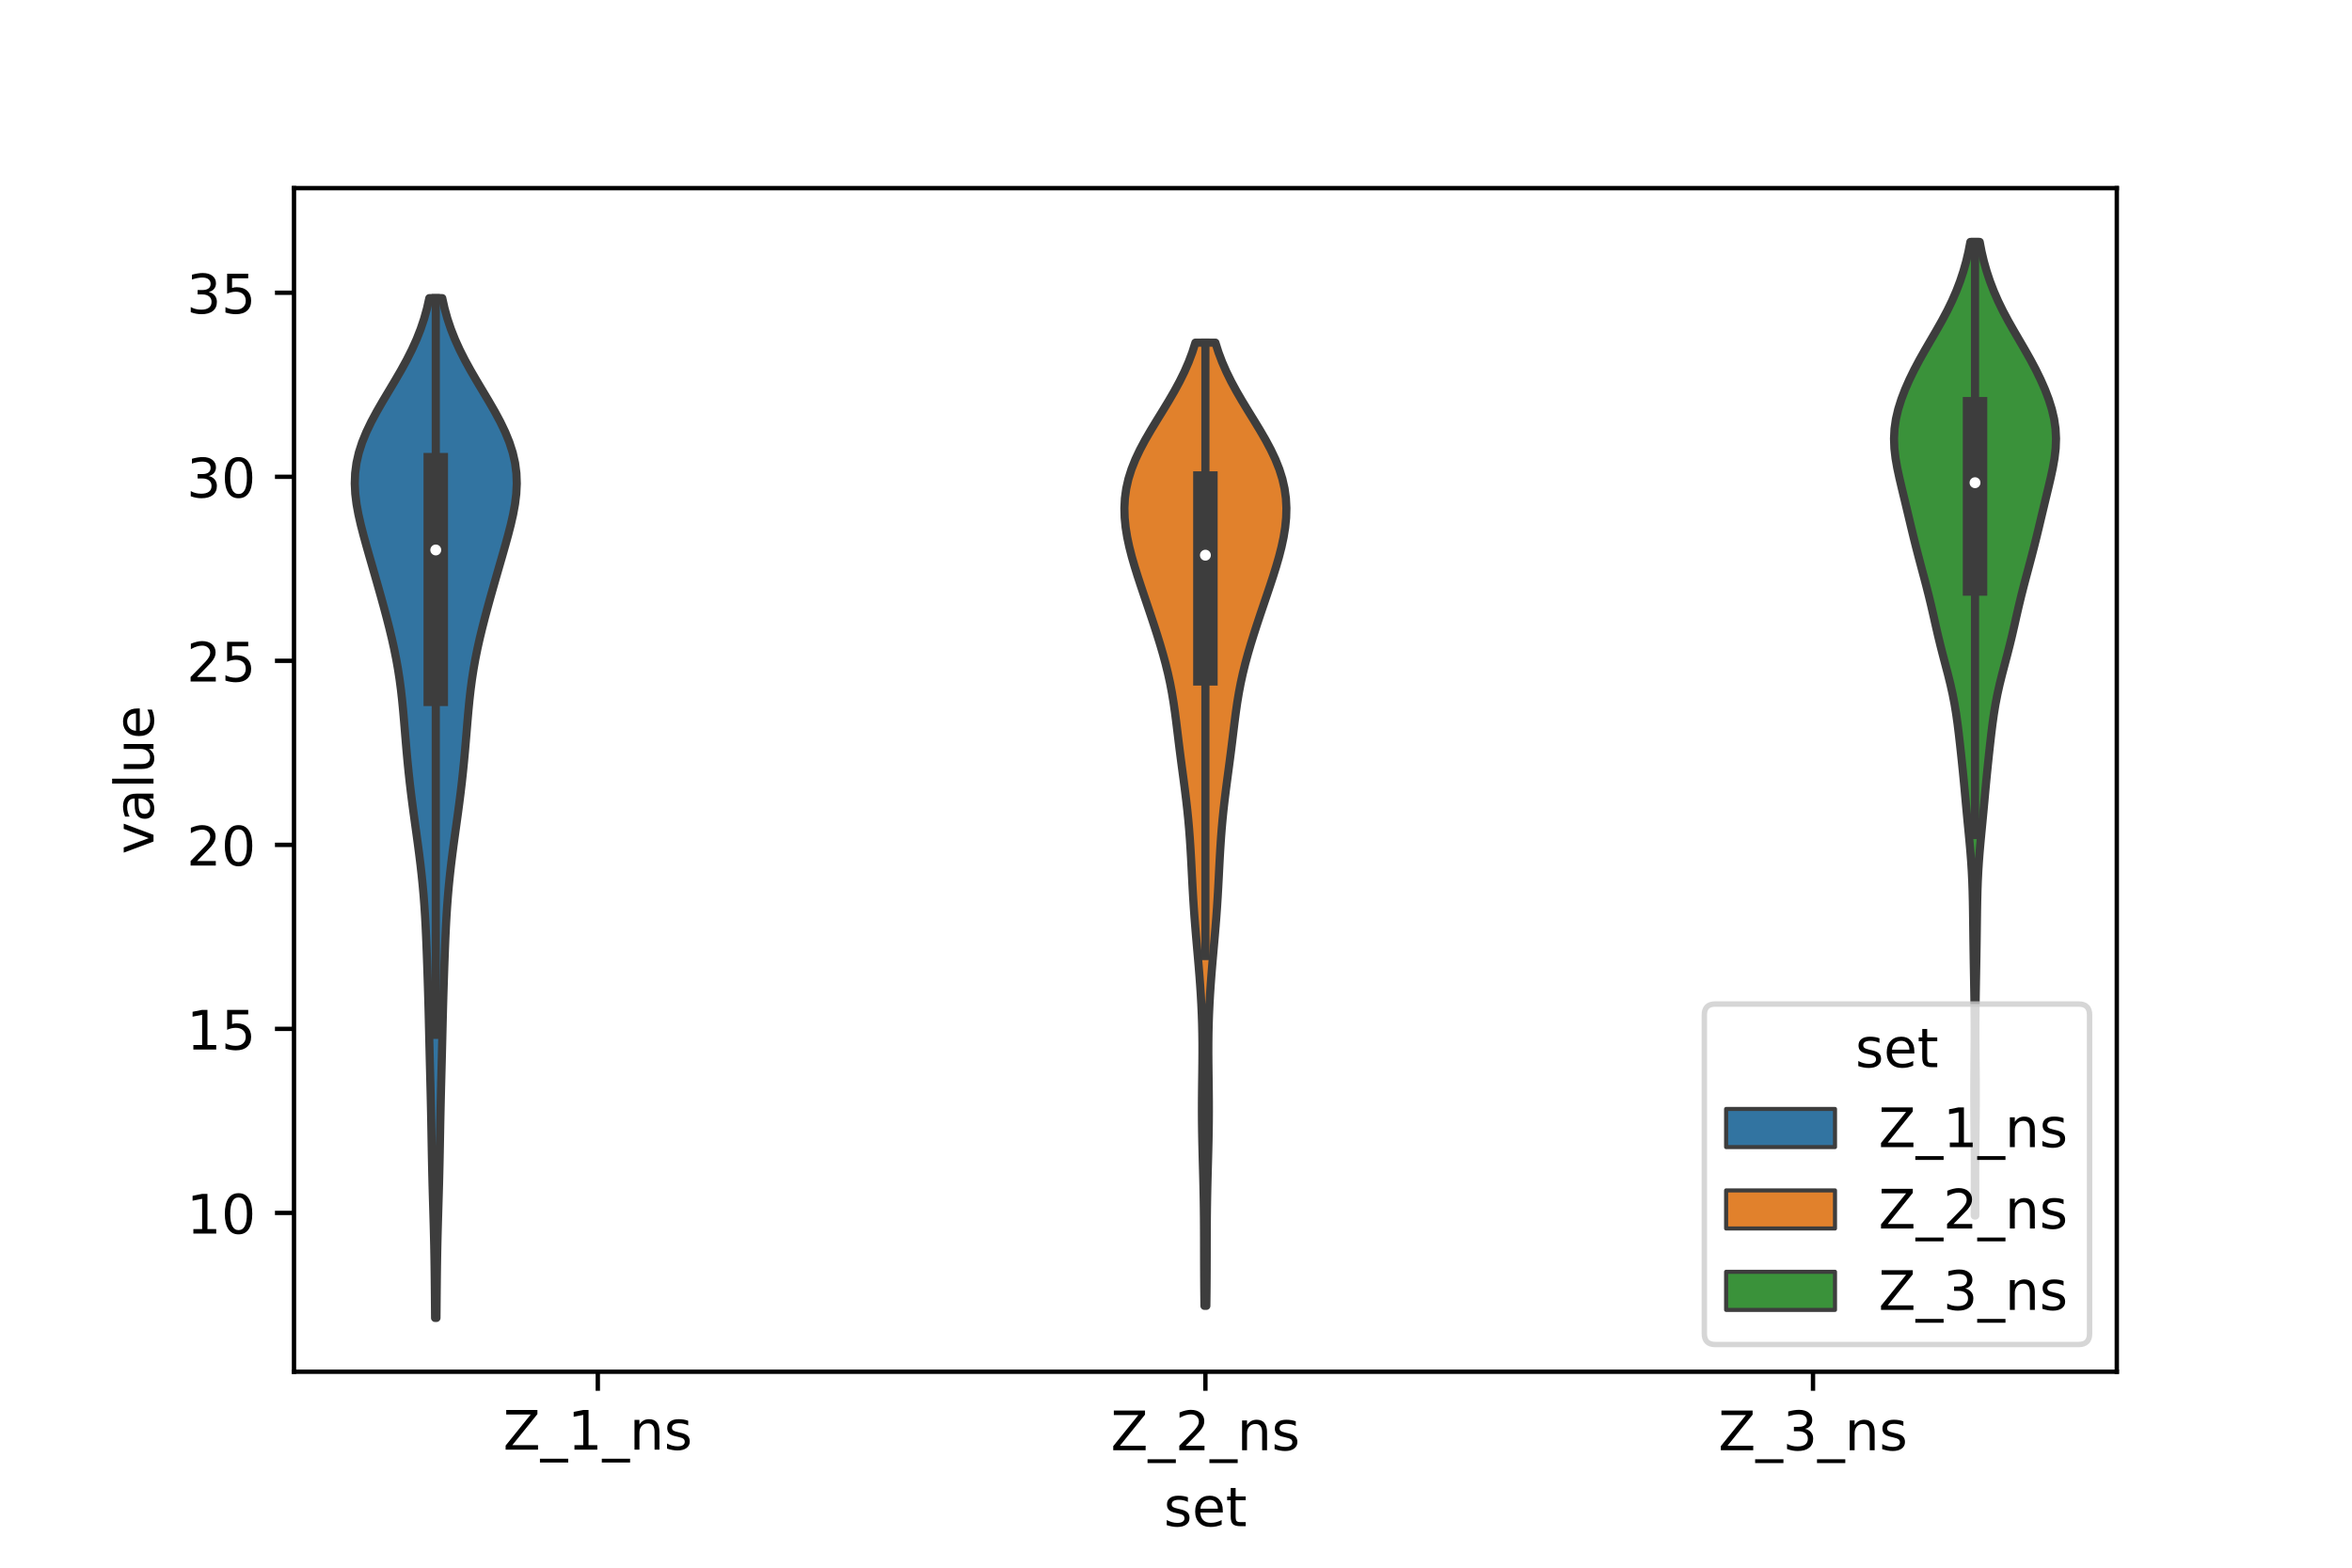 <?xml version="1.0" encoding="utf-8" standalone="no"?>
<!DOCTYPE svg PUBLIC "-//W3C//DTD SVG 1.1//EN"
  "http://www.w3.org/Graphics/SVG/1.1/DTD/svg11.dtd">
<!-- Created with matplotlib (https://matplotlib.org/) -->
<svg height="288pt" version="1.1" viewBox="0 0 432 288" width="432pt" xmlns="http://www.w3.org/2000/svg" xmlns:xlink="http://www.w3.org/1999/xlink">
 <defs>
  <style type="text/css">*{stroke-linecap:butt;stroke-linejoin:round;}</style>
 </defs>
 <g id="figure_1">
  <g id="patch_1">
   <path d="M 0 288 
L 432 288 
L 432 0 
L 0 0 
z
" style="fill:#ffffff;"/>
  </g>
  <g id="axes_1">
   <g id="patch_2">
    <path d="M 54 252 
L 388.8 252 
L 388.8 34.56 
L 54 34.56 
z
" style="fill:#ffffff;"/>
   </g>
   <g id="PolyCollection_1">
    <defs>
     <path d="M 80.166 -45.884 
L 79.914 -45.884 
L 79.897 -47.776 
L 79.881 -49.668 
L 79.863 -51.561 
L 79.843 -53.453 
L 79.819 -55.345 
L 79.789 -57.238 
L 79.753 -59.13 
L 79.709 -61.023 
L 79.66 -62.915 
L 79.606 -64.807 
L 79.55 -66.7 
L 79.495 -68.592 
L 79.442 -70.484 
L 79.395 -72.377 
L 79.352 -74.269 
L 79.314 -76.161 
L 79.279 -78.054 
L 79.245 -79.946 
L 79.21 -81.839 
L 79.172 -83.731 
L 79.13 -85.623 
L 79.086 -87.516 
L 79.038 -89.408 
L 78.99 -91.3 
L 78.942 -93.193 
L 78.896 -95.085 
L 78.85 -96.977 
L 78.805 -98.87 
L 78.76 -100.762 
L 78.712 -102.654 
L 78.66 -104.547 
L 78.604 -106.439 
L 78.544 -108.332 
L 78.481 -110.224 
L 78.413 -112.116 
L 78.342 -114.009 
L 78.264 -115.901 
L 78.175 -117.793 
L 78.072 -119.686 
L 77.949 -121.578 
L 77.805 -123.47 
L 77.636 -125.363 
L 77.444 -127.255 
L 77.23 -129.148 
L 76.997 -131.04 
L 76.749 -132.932 
L 76.49 -134.825 
L 76.227 -136.717 
L 75.967 -138.609 
L 75.714 -140.502 
L 75.475 -142.394 
L 75.251 -144.286 
L 75.045 -146.179 
L 74.856 -148.071 
L 74.681 -149.964 
L 74.518 -151.856 
L 74.36 -153.748 
L 74.203 -155.641 
L 74.036 -157.533 
L 73.852 -159.425 
L 73.639 -161.318 
L 73.389 -163.21 
L 73.096 -165.102 
L 72.758 -166.995 
L 72.375 -168.887 
L 71.952 -170.779 
L 71.494 -172.672 
L 71.009 -174.564 
L 70.502 -176.457 
L 69.98 -178.349 
L 69.447 -180.241 
L 68.907 -182.134 
L 68.361 -184.026 
L 67.815 -185.918 
L 67.276 -187.811 
L 66.754 -189.703 
L 66.266 -191.595 
L 65.835 -193.488 
L 65.488 -195.38 
L 65.254 -197.273 
L 65.16 -199.165 
L 65.23 -201.057 
L 65.477 -202.95 
L 65.907 -204.842 
L 66.515 -206.734 
L 67.286 -208.627 
L 68.195 -210.519 
L 69.213 -212.411 
L 70.304 -214.304 
L 71.434 -216.196 
L 72.565 -218.089 
L 73.664 -219.981 
L 74.703 -221.873 
L 75.659 -223.766 
L 76.515 -225.658 
L 77.262 -227.55 
L 77.897 -229.443 
L 78.424 -231.335 
L 78.85 -233.227 
L 81.23 -233.227 
L 81.23 -233.227 
L 81.656 -231.335 
L 82.183 -229.443 
L 82.818 -227.55 
L 83.565 -225.658 
L 84.421 -223.766 
L 85.377 -221.873 
L 86.416 -219.981 
L 87.515 -218.089 
L 88.646 -216.196 
L 89.776 -214.304 
L 90.868 -212.411 
L 91.885 -210.519 
L 92.794 -208.627 
L 93.565 -206.734 
L 94.173 -204.842 
L 94.603 -202.95 
L 94.85 -201.057 
L 94.92 -199.165 
L 94.826 -197.273 
L 94.592 -195.38 
L 94.245 -193.488 
L 93.814 -191.595 
L 93.326 -189.703 
L 92.804 -187.811 
L 92.265 -185.918 
L 91.719 -184.026 
L 91.173 -182.134 
L 90.633 -180.241 
L 90.1 -178.349 
L 89.578 -176.457 
L 89.071 -174.564 
L 88.586 -172.672 
L 88.128 -170.779 
L 87.705 -168.887 
L 87.322 -166.995 
L 86.984 -165.102 
L 86.691 -163.21 
L 86.441 -161.318 
L 86.228 -159.425 
L 86.044 -157.533 
L 85.877 -155.641 
L 85.72 -153.748 
L 85.562 -151.856 
L 85.399 -149.964 
L 85.224 -148.071 
L 85.035 -146.179 
L 84.829 -144.286 
L 84.605 -142.394 
L 84.366 -140.502 
L 84.113 -138.609 
L 83.853 -136.717 
L 83.59 -134.825 
L 83.331 -132.932 
L 83.083 -131.04 
L 82.85 -129.148 
L 82.636 -127.255 
L 82.444 -125.363 
L 82.275 -123.47 
L 82.131 -121.578 
L 82.008 -119.686 
L 81.905 -117.793 
L 81.816 -115.901 
L 81.738 -114.009 
L 81.667 -112.116 
L 81.599 -110.224 
L 81.536 -108.332 
L 81.476 -106.439 
L 81.42 -104.547 
L 81.368 -102.654 
L 81.32 -100.762 
L 81.275 -98.87 
L 81.23 -96.977 
L 81.184 -95.085 
L 81.138 -93.193 
L 81.09 -91.3 
L 81.042 -89.408 
L 80.994 -87.516 
L 80.95 -85.623 
L 80.908 -83.731 
L 80.87 -81.839 
L 80.835 -79.946 
L 80.801 -78.054 
L 80.766 -76.161 
L 80.728 -74.269 
L 80.685 -72.377 
L 80.638 -70.484 
L 80.585 -68.592 
L 80.53 -66.7 
L 80.474 -64.807 
L 80.42 -62.915 
L 80.371 -61.023 
L 80.327 -59.13 
L 80.291 -57.238 
L 80.261 -55.345 
L 80.237 -53.453 
L 80.217 -51.561 
L 80.199 -49.668 
L 80.183 -47.776 
L 80.166 -45.884 
z
" id="mfed00d75ac" style="stroke:#3d3d3d;stroke-width:1.5;"/>
    </defs>
    <g clip-path="url(#p4ce89b5d0e)">
     <use style="fill:#3274a1;stroke:#3d3d3d;stroke-width:1.5;" x="0" xlink:href="#mfed00d75ac" y="288"/>
    </g>
   </g>
   <g id="PolyCollection_2">
    <defs>
     <path d="M 221.574 -48.105 
L 221.226 -48.105 
L 221.205 -49.892 
L 221.187 -51.679 
L 221.175 -53.467 
L 221.167 -55.254 
L 221.162 -57.042 
L 221.159 -58.829 
L 221.156 -60.616 
L 221.148 -62.404 
L 221.136 -64.191 
L 221.116 -65.978 
L 221.088 -67.766 
L 221.052 -69.553 
L 221.01 -71.34 
L 220.964 -73.128 
L 220.915 -74.915 
L 220.869 -76.702 
L 220.827 -78.49 
L 220.794 -80.277 
L 220.772 -82.064 
L 220.763 -83.852 
L 220.766 -85.639 
L 220.781 -87.427 
L 220.802 -89.214 
L 220.826 -91.001 
L 220.846 -92.789 
L 220.858 -94.576 
L 220.855 -96.363 
L 220.834 -98.151 
L 220.793 -99.938 
L 220.731 -101.725 
L 220.649 -103.513 
L 220.548 -105.3 
L 220.429 -107.087 
L 220.295 -108.875 
L 220.149 -110.662 
L 219.994 -112.45 
L 219.836 -114.237 
L 219.679 -116.024 
L 219.528 -117.812 
L 219.387 -119.599 
L 219.26 -121.386 
L 219.147 -123.174 
L 219.045 -124.961 
L 218.951 -126.748 
L 218.86 -128.536 
L 218.766 -130.323 
L 218.663 -132.11 
L 218.545 -133.898 
L 218.409 -135.685 
L 218.25 -137.472 
L 218.068 -139.26 
L 217.864 -141.047 
L 217.643 -142.835 
L 217.41 -144.622 
L 217.171 -146.409 
L 216.934 -148.197 
L 216.703 -149.984 
L 216.48 -151.771 
L 216.262 -153.559 
L 216.042 -155.346 
L 215.809 -157.133 
L 215.552 -158.921 
L 215.257 -160.708 
L 214.917 -162.495 
L 214.526 -164.283 
L 214.085 -166.07 
L 213.599 -167.857 
L 213.075 -169.645 
L 212.52 -171.432 
L 211.943 -173.22 
L 211.35 -175.007 
L 210.747 -176.794 
L 210.141 -178.582 
L 209.54 -180.369 
L 208.954 -182.156 
L 208.395 -183.944 
L 207.878 -185.731 
L 207.42 -187.518 
L 207.037 -189.306 
L 206.748 -191.093 
L 206.57 -192.88 
L 206.52 -194.668 
L 206.613 -196.455 
L 206.86 -198.242 
L 207.265 -200.03 
L 207.828 -201.817 
L 208.541 -203.605 
L 209.386 -205.392 
L 210.34 -207.179 
L 211.376 -208.967 
L 212.461 -210.754 
L 213.563 -212.541 
L 214.649 -214.329 
L 215.689 -216.116 
L 216.659 -217.903 
L 217.54 -219.691 
L 218.32 -221.478 
L 218.994 -223.265 
L 219.563 -225.053 
L 223.237 -225.053 
L 223.237 -225.053 
L 223.806 -223.265 
L 224.48 -221.478 
L 225.26 -219.691 
L 226.141 -217.903 
L 227.111 -216.116 
L 228.151 -214.329 
L 229.237 -212.541 
L 230.339 -210.754 
L 231.424 -208.967 
L 232.46 -207.179 
L 233.414 -205.392 
L 234.259 -203.605 
L 234.972 -201.817 
L 235.535 -200.03 
L 235.94 -198.242 
L 236.187 -196.455 
L 236.28 -194.668 
L 236.23 -192.88 
L 236.052 -191.093 
L 235.763 -189.306 
L 235.38 -187.518 
L 234.922 -185.731 
L 234.405 -183.944 
L 233.846 -182.156 
L 233.26 -180.369 
L 232.659 -178.582 
L 232.053 -176.794 
L 231.45 -175.007 
L 230.857 -173.22 
L 230.28 -171.432 
L 229.725 -169.645 
L 229.201 -167.857 
L 228.715 -166.07 
L 228.274 -164.283 
L 227.883 -162.495 
L 227.543 -160.708 
L 227.248 -158.921 
L 226.991 -157.133 
L 226.758 -155.346 
L 226.538 -153.559 
L 226.32 -151.771 
L 226.097 -149.984 
L 225.866 -148.197 
L 225.629 -146.409 
L 225.39 -144.622 
L 225.157 -142.835 
L 224.936 -141.047 
L 224.732 -139.26 
L 224.55 -137.472 
L 224.391 -135.685 
L 224.255 -133.898 
L 224.137 -132.11 
L 224.034 -130.323 
L 223.94 -128.536 
L 223.849 -126.748 
L 223.755 -124.961 
L 223.653 -123.174 
L 223.54 -121.386 
L 223.413 -119.599 
L 223.272 -117.812 
L 223.121 -116.024 
L 222.964 -114.237 
L 222.806 -112.45 
L 222.651 -110.662 
L 222.505 -108.875 
L 222.371 -107.087 
L 222.252 -105.3 
L 222.151 -103.513 
L 222.069 -101.725 
L 222.007 -99.938 
L 221.966 -98.151 
L 221.946 -96.363 
L 221.942 -94.576 
L 221.954 -92.789 
L 221.974 -91.001 
L 221.998 -89.214 
L 222.019 -87.427 
L 222.034 -85.639 
L 222.037 -83.852 
L 222.028 -82.064 
L 222.006 -80.277 
L 221.973 -78.49 
L 221.931 -76.702 
L 221.885 -74.915 
L 221.836 -73.128 
L 221.79 -71.34 
L 221.748 -69.553 
L 221.712 -67.766 
L 221.684 -65.978 
L 221.664 -64.191 
L 221.652 -62.404 
L 221.644 -60.616 
L 221.641 -58.829 
L 221.638 -57.042 
L 221.633 -55.254 
L 221.625 -53.467 
L 221.613 -51.679 
L 221.595 -49.892 
L 221.574 -48.105 
z
" id="ma10fc432ab" style="stroke:#3d3d3d;stroke-width:1.5;"/>
    </defs>
    <g clip-path="url(#p4ce89b5d0e)">
     <use style="fill:#e1812c;stroke:#3d3d3d;stroke-width:1.5;" x="0" xlink:href="#ma10fc432ab" y="288"/>
    </g>
   </g>
   <g id="PolyCollection_3">
    <defs>
     <path d="M 362.814 -64.691 
L 362.706 -64.691 
L 362.707 -66.498 
L 362.711 -68.304 
L 362.716 -70.111 
L 362.719 -71.918 
L 362.718 -73.725 
L 362.711 -75.531 
L 362.699 -77.338 
L 362.682 -79.145 
L 362.663 -80.951 
L 362.644 -82.758 
L 362.63 -84.565 
L 362.622 -86.372 
L 362.622 -88.178 
L 362.63 -89.985 
L 362.644 -91.792 
L 362.662 -93.599 
L 362.678 -95.405 
L 362.69 -97.212 
L 362.693 -99.019 
L 362.686 -100.825 
L 362.669 -102.632 
L 362.645 -104.439 
L 362.615 -106.246 
L 362.583 -108.052 
L 362.55 -109.859 
L 362.518 -111.666 
L 362.489 -113.472 
L 362.462 -115.279 
L 362.438 -117.086 
L 362.415 -118.893 
L 362.39 -120.699 
L 362.359 -122.506 
L 362.314 -124.313 
L 362.251 -126.12 
L 362.162 -127.926 
L 362.048 -129.733 
L 361.908 -131.54 
L 361.749 -133.346 
L 361.577 -135.153 
L 361.402 -136.96 
L 361.23 -138.767 
L 361.062 -140.573 
L 360.897 -142.38 
L 360.729 -144.187 
L 360.554 -145.993 
L 360.37 -147.8 
L 360.179 -149.607 
L 359.981 -151.414 
L 359.774 -153.22 
L 359.55 -155.027 
L 359.296 -156.834 
L 359 -158.64 
L 358.651 -160.447 
L 358.248 -162.254 
L 357.801 -164.061 
L 357.328 -165.867 
L 356.851 -167.674 
L 356.389 -169.481 
L 355.951 -171.288 
L 355.535 -173.094 
L 355.128 -174.901 
L 354.713 -176.708 
L 354.278 -178.514 
L 353.819 -180.321 
L 353.342 -182.128 
L 352.858 -183.935 
L 352.379 -185.741 
L 351.913 -187.548 
L 351.461 -189.355 
L 351.023 -191.161 
L 350.593 -192.968 
L 350.162 -194.775 
L 349.728 -196.582 
L 349.292 -198.388 
L 348.867 -200.195 
L 348.478 -202.002 
L 348.16 -203.809 
L 347.949 -205.615 
L 347.88 -207.422 
L 347.973 -209.229 
L 348.235 -211.035 
L 348.659 -212.842 
L 349.226 -214.649 
L 349.915 -216.456 
L 350.709 -218.262 
L 351.591 -220.069 
L 352.55 -221.876 
L 353.568 -223.682 
L 354.619 -225.489 
L 355.672 -227.296 
L 356.694 -229.103 
L 357.655 -230.909 
L 358.535 -232.716 
L 359.322 -234.523 
L 360.015 -236.329 
L 360.615 -238.136 
L 361.127 -239.943 
L 361.555 -241.75 
L 361.902 -243.556 
L 363.618 -243.556 
L 363.618 -243.556 
L 363.965 -241.75 
L 364.393 -239.943 
L 364.905 -238.136 
L 365.505 -236.329 
L 366.198 -234.523 
L 366.985 -232.716 
L 367.865 -230.909 
L 368.826 -229.103 
L 369.848 -227.296 
L 370.901 -225.489 
L 371.952 -223.682 
L 372.97 -221.876 
L 373.929 -220.069 
L 374.811 -218.262 
L 375.605 -216.456 
L 376.294 -214.649 
L 376.861 -212.842 
L 377.285 -211.035 
L 377.547 -209.229 
L 377.64 -207.422 
L 377.571 -205.615 
L 377.36 -203.809 
L 377.042 -202.002 
L 376.653 -200.195 
L 376.228 -198.388 
L 375.792 -196.582 
L 375.358 -194.775 
L 374.927 -192.968 
L 374.497 -191.161 
L 374.059 -189.355 
L 373.607 -187.548 
L 373.141 -185.741 
L 372.662 -183.935 
L 372.178 -182.128 
L 371.701 -180.321 
L 371.242 -178.514 
L 370.807 -176.708 
L 370.392 -174.901 
L 369.985 -173.094 
L 369.569 -171.288 
L 369.131 -169.481 
L 368.669 -167.674 
L 368.192 -165.867 
L 367.719 -164.061 
L 367.272 -162.254 
L 366.869 -160.447 
L 366.52 -158.64 
L 366.224 -156.834 
L 365.97 -155.027 
L 365.746 -153.22 
L 365.539 -151.414 
L 365.341 -149.607 
L 365.15 -147.8 
L 364.966 -145.993 
L 364.791 -144.187 
L 364.623 -142.38 
L 364.458 -140.573 
L 364.29 -138.767 
L 364.118 -136.96 
L 363.943 -135.153 
L 363.771 -133.346 
L 363.612 -131.54 
L 363.472 -129.733 
L 363.358 -127.926 
L 363.269 -126.12 
L 363.206 -124.313 
L 363.161 -122.506 
L 363.13 -120.699 
L 363.105 -118.893 
L 363.082 -117.086 
L 363.058 -115.279 
L 363.031 -113.472 
L 363.002 -111.666 
L 362.97 -109.859 
L 362.937 -108.052 
L 362.905 -106.246 
L 362.875 -104.439 
L 362.851 -102.632 
L 362.834 -100.825 
L 362.827 -99.019 
L 362.83 -97.212 
L 362.842 -95.405 
L 362.858 -93.599 
L 362.876 -91.792 
L 362.89 -89.985 
L 362.898 -88.178 
L 362.898 -86.372 
L 362.89 -84.565 
L 362.876 -82.758 
L 362.857 -80.951 
L 362.838 -79.145 
L 362.821 -77.338 
L 362.809 -75.531 
L 362.802 -73.725 
L 362.801 -71.918 
L 362.804 -70.111 
L 362.809 -68.304 
L 362.813 -66.498 
L 362.814 -64.691 
z
" id="ma0ce56cf02" style="stroke:#3d3d3d;stroke-width:1.5;"/>
    </defs>
    <g clip-path="url(#p4ce89b5d0e)">
     <use style="fill:#3a923a;stroke:#3d3d3d;stroke-width:1.5;" x="0" xlink:href="#ma0ce56cf02" y="288"/>
    </g>
   </g>
   <g id="patch_3">
    <path clip-path="url(#p4ce89b5d0e)" d="M 109.8 290.442 
L 109.8 290.442 
L 109.8 290.442 
L 109.8 290.442 
z
" style="fill:#3274a1;stroke:#3d3d3d;stroke-linejoin:miter;stroke-width:0.75;"/>
   </g>
   <g id="patch_4">
    <path clip-path="url(#p4ce89b5d0e)" d="M 109.8 290.442 
L 109.8 290.442 
L 109.8 290.442 
L 109.8 290.442 
z
" style="fill:#e1812c;stroke:#3d3d3d;stroke-linejoin:miter;stroke-width:0.75;"/>
   </g>
   <g id="patch_5">
    <path clip-path="url(#p4ce89b5d0e)" d="M 109.8 290.442 
L 109.8 290.442 
L 109.8 290.442 
L 109.8 290.442 
z
" style="fill:#3a923a;stroke:#3d3d3d;stroke-linejoin:miter;stroke-width:0.75;"/>
   </g>
   <g id="matplotlib.axis_1">
    <g id="xtick_1">
     <g id="line2d_1">
      <defs>
       <path d="M 0 0 
L 0 3.5 
" id="m7c9b7d3317" style="stroke:#000000;stroke-width:0.8;"/>
      </defs>
      <g>
       <use style="stroke:#000000;stroke-width:0.8;" x="109.8" xlink:href="#m7c9b7d3317" y="252"/>
      </g>
     </g>
     <g id="text_1">
      <!-- Z_1_ns -->
      <g transform="translate(92.42 266.32)scale(0.1 -0.1)">
       <defs>
        <path d="M 5.609 72.906 
L 62.891 72.906 
L 62.891 65.375 
L 16.797 8.297 
L 64.016 8.297 
L 64.016 0 
L 4.5 0 
L 4.5 7.516 
L 50.594 64.594 
L 5.609 64.594 
z
" id="DejaVuSans-90"/>
        <path d="M 50.984 -16.609 
L 50.984 -23.578 
L -0.984 -23.578 
L -0.984 -16.609 
z
" id="DejaVuSans-95"/>
        <path d="M 12.406 8.297 
L 28.516 8.297 
L 28.516 63.922 
L 10.984 60.406 
L 10.984 69.391 
L 28.422 72.906 
L 38.281 72.906 
L 38.281 8.297 
L 54.391 8.297 
L 54.391 0 
L 12.406 0 
z
" id="DejaVuSans-49"/>
        <path d="M 54.891 33.016 
L 54.891 0 
L 45.906 0 
L 45.906 32.719 
Q 45.906 40.484 42.875 44.328 
Q 39.844 48.188 33.797 48.188 
Q 26.516 48.188 22.312 43.547 
Q 18.109 38.922 18.109 30.906 
L 18.109 0 
L 9.078 0 
L 9.078 54.688 
L 18.109 54.688 
L 18.109 46.188 
Q 21.344 51.125 25.703 53.562 
Q 30.078 56 35.797 56 
Q 45.219 56 50.047 50.172 
Q 54.891 44.344 54.891 33.016 
z
" id="DejaVuSans-110"/>
        <path d="M 44.281 53.078 
L 44.281 44.578 
Q 40.484 46.531 36.375 47.5 
Q 32.281 48.484 27.875 48.484 
Q 21.188 48.484 17.844 46.438 
Q 14.5 44.391 14.5 40.281 
Q 14.5 37.156 16.891 35.375 
Q 19.281 33.594 26.516 31.984 
L 29.594 31.297 
Q 39.156 29.25 43.188 25.516 
Q 47.219 21.781 47.219 15.094 
Q 47.219 7.469 41.188 3.016 
Q 35.156 -1.422 24.609 -1.422 
Q 20.219 -1.422 15.453 -0.562 
Q 10.688 0.297 5.422 2 
L 5.422 11.281 
Q 10.406 8.688 15.234 7.391 
Q 20.062 6.109 24.812 6.109 
Q 31.156 6.109 34.562 8.281 
Q 37.984 10.453 37.984 14.406 
Q 37.984 18.062 35.516 20.016 
Q 33.062 21.969 24.703 23.781 
L 21.578 24.516 
Q 13.234 26.266 9.516 29.906 
Q 5.812 33.547 5.812 39.891 
Q 5.812 47.609 11.281 51.797 
Q 16.75 56 26.812 56 
Q 31.781 56 36.172 55.266 
Q 40.578 54.547 44.281 53.078 
z
" id="DejaVuSans-115"/>
       </defs>
       <use xlink:href="#DejaVuSans-90"/>
       <use x="68.506" xlink:href="#DejaVuSans-95"/>
       <use x="118.506" xlink:href="#DejaVuSans-49"/>
       <use x="182.129" xlink:href="#DejaVuSans-95"/>
       <use x="232.129" xlink:href="#DejaVuSans-110"/>
       <use x="295.508" xlink:href="#DejaVuSans-115"/>
      </g>
     </g>
    </g>
    <g id="xtick_2">
     <g id="line2d_2">
      <g>
       <use style="stroke:#000000;stroke-width:0.8;" x="221.4" xlink:href="#m7c9b7d3317" y="252"/>
      </g>
     </g>
     <g id="text_2">
      <!-- Z_2_ns -->
      <g transform="translate(204.02 266.422)scale(0.1 -0.1)">
       <defs>
        <path d="M 19.188 8.297 
L 53.609 8.297 
L 53.609 0 
L 7.328 0 
L 7.328 8.297 
Q 12.938 14.109 22.625 23.891 
Q 32.328 33.688 34.812 36.531 
Q 39.547 41.844 41.422 45.531 
Q 43.312 49.219 43.312 52.781 
Q 43.312 58.594 39.234 62.25 
Q 35.156 65.922 28.609 65.922 
Q 23.969 65.922 18.812 64.312 
Q 13.672 62.703 7.812 59.422 
L 7.812 69.391 
Q 13.766 71.781 18.938 73 
Q 24.125 74.219 28.422 74.219 
Q 39.75 74.219 46.484 68.547 
Q 53.219 62.891 53.219 53.422 
Q 53.219 48.922 51.531 44.891 
Q 49.859 40.875 45.406 35.406 
Q 44.188 33.984 37.641 27.219 
Q 31.109 20.453 19.188 8.297 
z
" id="DejaVuSans-50"/>
       </defs>
       <use xlink:href="#DejaVuSans-90"/>
       <use x="68.506" xlink:href="#DejaVuSans-95"/>
       <use x="118.506" xlink:href="#DejaVuSans-50"/>
       <use x="182.129" xlink:href="#DejaVuSans-95"/>
       <use x="232.129" xlink:href="#DejaVuSans-110"/>
       <use x="295.508" xlink:href="#DejaVuSans-115"/>
      </g>
     </g>
    </g>
    <g id="xtick_3">
     <g id="line2d_3">
      <g>
       <use style="stroke:#000000;stroke-width:0.8;" x="333" xlink:href="#m7c9b7d3317" y="252"/>
      </g>
     </g>
     <g id="text_3">
      <!-- Z_3_ns -->
      <g transform="translate(315.62 266.422)scale(0.1 -0.1)">
       <defs>
        <path d="M 40.578 39.312 
Q 47.656 37.797 51.625 33 
Q 55.609 28.219 55.609 21.188 
Q 55.609 10.406 48.188 4.484 
Q 40.766 -1.422 27.094 -1.422 
Q 22.516 -1.422 17.656 -0.516 
Q 12.797 0.391 7.625 2.203 
L 7.625 11.719 
Q 11.719 9.328 16.594 8.109 
Q 21.484 6.891 26.812 6.891 
Q 36.078 6.891 40.938 10.547 
Q 45.797 14.203 45.797 21.188 
Q 45.797 27.641 41.281 31.266 
Q 36.766 34.906 28.719 34.906 
L 20.219 34.906 
L 20.219 43.016 
L 29.109 43.016 
Q 36.375 43.016 40.234 45.922 
Q 44.094 48.828 44.094 54.297 
Q 44.094 59.906 40.109 62.906 
Q 36.141 65.922 28.719 65.922 
Q 24.656 65.922 20.016 65.031 
Q 15.375 64.156 9.812 62.312 
L 9.812 71.094 
Q 15.438 72.656 20.344 73.438 
Q 25.25 74.219 29.594 74.219 
Q 40.828 74.219 47.359 69.109 
Q 53.906 64.016 53.906 55.328 
Q 53.906 49.266 50.438 45.094 
Q 46.969 40.922 40.578 39.312 
z
" id="DejaVuSans-51"/>
       </defs>
       <use xlink:href="#DejaVuSans-90"/>
       <use x="68.506" xlink:href="#DejaVuSans-95"/>
       <use x="118.506" xlink:href="#DejaVuSans-51"/>
       <use x="182.129" xlink:href="#DejaVuSans-95"/>
       <use x="232.129" xlink:href="#DejaVuSans-110"/>
       <use x="295.508" xlink:href="#DejaVuSans-115"/>
      </g>
     </g>
    </g>
    <g id="text_4">
     <!-- set -->
     <g transform="translate(213.759 280.378)scale(0.1 -0.1)">
      <defs>
       <path d="M 56.203 29.594 
L 56.203 25.203 
L 14.891 25.203 
Q 15.484 15.922 20.484 11.062 
Q 25.484 6.203 34.422 6.203 
Q 39.594 6.203 44.453 7.469 
Q 49.312 8.734 54.109 11.281 
L 54.109 2.781 
Q 49.266 0.734 44.188 -0.344 
Q 39.109 -1.422 33.891 -1.422 
Q 20.797 -1.422 13.156 6.188 
Q 5.516 13.812 5.516 26.812 
Q 5.516 40.234 12.766 48.109 
Q 20.016 56 32.328 56 
Q 43.359 56 49.781 48.891 
Q 56.203 41.797 56.203 29.594 
z
M 47.219 32.234 
Q 47.125 39.594 43.094 43.984 
Q 39.062 48.391 32.422 48.391 
Q 24.906 48.391 20.391 44.141 
Q 15.875 39.891 15.188 32.172 
z
" id="DejaVuSans-101"/>
       <path d="M 18.312 70.219 
L 18.312 54.688 
L 36.812 54.688 
L 36.812 47.703 
L 18.312 47.703 
L 18.312 18.016 
Q 18.312 11.328 20.141 9.422 
Q 21.969 7.516 27.594 7.516 
L 36.812 7.516 
L 36.812 0 
L 27.594 0 
Q 17.188 0 13.234 3.875 
Q 9.281 7.766 9.281 18.016 
L 9.281 47.703 
L 2.688 47.703 
L 2.688 54.688 
L 9.281 54.688 
L 9.281 70.219 
z
" id="DejaVuSans-116"/>
      </defs>
      <use xlink:href="#DejaVuSans-115"/>
      <use x="52.1" xlink:href="#DejaVuSans-101"/>
      <use x="113.623" xlink:href="#DejaVuSans-116"/>
     </g>
    </g>
   </g>
   <g id="matplotlib.axis_2">
    <g id="ytick_1">
     <g id="line2d_4">
      <defs>
       <path d="M 0 0 
L -3.5 0 
" id="m4f760f4851" style="stroke:#000000;stroke-width:0.8;"/>
      </defs>
      <g>
       <use style="stroke:#000000;stroke-width:0.8;" x="54" xlink:href="#m4f760f4851" y="222.825"/>
      </g>
     </g>
     <g id="text_5">
      <!-- 10 -->
      <g transform="translate(34.275 226.624)scale(0.1 -0.1)">
       <defs>
        <path d="M 31.781 66.406 
Q 24.172 66.406 20.328 58.906 
Q 16.5 51.422 16.5 36.375 
Q 16.5 21.391 20.328 13.891 
Q 24.172 6.391 31.781 6.391 
Q 39.453 6.391 43.281 13.891 
Q 47.125 21.391 47.125 36.375 
Q 47.125 51.422 43.281 58.906 
Q 39.453 66.406 31.781 66.406 
z
M 31.781 74.219 
Q 44.047 74.219 50.516 64.516 
Q 56.984 54.828 56.984 36.375 
Q 56.984 17.969 50.516 8.266 
Q 44.047 -1.422 31.781 -1.422 
Q 19.531 -1.422 13.062 8.266 
Q 6.594 17.969 6.594 36.375 
Q 6.594 54.828 13.062 64.516 
Q 19.531 74.219 31.781 74.219 
z
" id="DejaVuSans-48"/>
       </defs>
       <use xlink:href="#DejaVuSans-49"/>
       <use x="63.623" xlink:href="#DejaVuSans-48"/>
      </g>
     </g>
    </g>
    <g id="ytick_2">
     <g id="line2d_5">
      <g>
       <use style="stroke:#000000;stroke-width:0.8;" x="54" xlink:href="#m4f760f4851" y="189.016"/>
      </g>
     </g>
     <g id="text_6">
      <!-- 15 -->
      <g transform="translate(34.275 192.815)scale(0.1 -0.1)">
       <defs>
        <path d="M 10.797 72.906 
L 49.516 72.906 
L 49.516 64.594 
L 19.828 64.594 
L 19.828 46.734 
Q 21.969 47.469 24.109 47.828 
Q 26.266 48.188 28.422 48.188 
Q 40.625 48.188 47.75 41.5 
Q 54.891 34.812 54.891 23.391 
Q 54.891 11.625 47.562 5.094 
Q 40.234 -1.422 26.906 -1.422 
Q 22.312 -1.422 17.547 -0.641 
Q 12.797 0.141 7.719 1.703 
L 7.719 11.625 
Q 12.109 9.234 16.797 8.062 
Q 21.484 6.891 26.703 6.891 
Q 35.156 6.891 40.078 11.328 
Q 45.016 15.766 45.016 23.391 
Q 45.016 31 40.078 35.438 
Q 35.156 39.891 26.703 39.891 
Q 22.75 39.891 18.812 39.016 
Q 14.891 38.141 10.797 36.281 
z
" id="DejaVuSans-53"/>
       </defs>
       <use xlink:href="#DejaVuSans-49"/>
       <use x="63.623" xlink:href="#DejaVuSans-53"/>
      </g>
     </g>
    </g>
    <g id="ytick_3">
     <g id="line2d_6">
      <g>
       <use style="stroke:#000000;stroke-width:0.8;" x="54" xlink:href="#m4f760f4851" y="155.207"/>
      </g>
     </g>
     <g id="text_7">
      <!-- 20 -->
      <g transform="translate(34.275 159.006)scale(0.1 -0.1)">
       <use xlink:href="#DejaVuSans-50"/>
       <use x="63.623" xlink:href="#DejaVuSans-48"/>
      </g>
     </g>
    </g>
    <g id="ytick_4">
     <g id="line2d_7">
      <g>
       <use style="stroke:#000000;stroke-width:0.8;" x="54" xlink:href="#m4f760f4851" y="121.398"/>
      </g>
     </g>
     <g id="text_8">
      <!-- 25 -->
      <g transform="translate(34.275 125.198)scale(0.1 -0.1)">
       <use xlink:href="#DejaVuSans-50"/>
       <use x="63.623" xlink:href="#DejaVuSans-53"/>
      </g>
     </g>
    </g>
    <g id="ytick_5">
     <g id="line2d_8">
      <g>
       <use style="stroke:#000000;stroke-width:0.8;" x="54" xlink:href="#m4f760f4851" y="87.59"/>
      </g>
     </g>
     <g id="text_9">
      <!-- 30 -->
      <g transform="translate(34.275 91.389)scale(0.1 -0.1)">
       <use xlink:href="#DejaVuSans-51"/>
       <use x="63.623" xlink:href="#DejaVuSans-48"/>
      </g>
     </g>
    </g>
    <g id="ytick_6">
     <g id="line2d_9">
      <g>
       <use style="stroke:#000000;stroke-width:0.8;" x="54" xlink:href="#m4f760f4851" y="53.781"/>
      </g>
     </g>
     <g id="text_10">
      <!-- 35 -->
      <g transform="translate(34.275 57.58)scale(0.1 -0.1)">
       <use xlink:href="#DejaVuSans-51"/>
       <use x="63.623" xlink:href="#DejaVuSans-53"/>
      </g>
     </g>
    </g>
    <g id="text_11">
     <!-- value -->
     <g transform="translate(28.195 156.938)rotate(-90)scale(0.1 -0.1)">
      <defs>
       <path d="M 2.984 54.688 
L 12.5 54.688 
L 29.594 8.797 
L 46.688 54.688 
L 56.203 54.688 
L 35.688 0 
L 23.484 0 
z
" id="DejaVuSans-118"/>
       <path d="M 34.281 27.484 
Q 23.391 27.484 19.188 25 
Q 14.984 22.516 14.984 16.5 
Q 14.984 11.719 18.141 8.906 
Q 21.297 6.109 26.703 6.109 
Q 34.188 6.109 38.703 11.406 
Q 43.219 16.703 43.219 25.484 
L 43.219 27.484 
z
M 52.203 31.203 
L 52.203 0 
L 43.219 0 
L 43.219 8.297 
Q 40.141 3.328 35.547 0.953 
Q 30.953 -1.422 24.312 -1.422 
Q 15.922 -1.422 10.953 3.297 
Q 6 8.016 6 15.922 
Q 6 25.141 12.172 29.828 
Q 18.359 34.516 30.609 34.516 
L 43.219 34.516 
L 43.219 35.406 
Q 43.219 41.609 39.141 45 
Q 35.062 48.391 27.688 48.391 
Q 23 48.391 18.547 47.266 
Q 14.109 46.141 10.016 43.891 
L 10.016 52.203 
Q 14.938 54.109 19.578 55.047 
Q 24.219 56 28.609 56 
Q 40.484 56 46.344 49.844 
Q 52.203 43.703 52.203 31.203 
z
" id="DejaVuSans-97"/>
       <path d="M 9.422 75.984 
L 18.406 75.984 
L 18.406 0 
L 9.422 0 
z
" id="DejaVuSans-108"/>
       <path d="M 8.5 21.578 
L 8.5 54.688 
L 17.484 54.688 
L 17.484 21.922 
Q 17.484 14.156 20.5 10.266 
Q 23.531 6.391 29.594 6.391 
Q 36.859 6.391 41.078 11.031 
Q 45.312 15.672 45.312 23.688 
L 45.312 54.688 
L 54.297 54.688 
L 54.297 0 
L 45.312 0 
L 45.312 8.406 
Q 42.047 3.422 37.719 1 
Q 33.406 -1.422 27.688 -1.422 
Q 18.266 -1.422 13.375 4.438 
Q 8.5 10.297 8.5 21.578 
z
M 31.109 56 
z
" id="DejaVuSans-117"/>
      </defs>
      <use xlink:href="#DejaVuSans-118"/>
      <use x="59.18" xlink:href="#DejaVuSans-97"/>
      <use x="120.459" xlink:href="#DejaVuSans-108"/>
      <use x="148.242" xlink:href="#DejaVuSans-117"/>
      <use x="211.621" xlink:href="#DejaVuSans-101"/>
     </g>
    </g>
   </g>
   <g id="line2d_10">
    <path clip-path="url(#p4ce89b5d0e)" d="M 80.04 190.119 
L 80.04 54.773 
" style="fill:none;stroke:#3d3d3d;stroke-linecap:square;stroke-width:1.5;"/>
   </g>
   <g id="line2d_11">
    <path clip-path="url(#p4ce89b5d0e)" d="M 80.04 127.468 
L 80.04 85.454 
" style="fill:none;stroke:#3d3d3d;stroke-linecap:square;stroke-width:4.5;"/>
   </g>
   <g id="line2d_12">
    <path clip-path="url(#p4ce89b5d0e)" d="M 221.4 175.629 
L 221.4 62.947 
" style="fill:none;stroke:#3d3d3d;stroke-linecap:square;stroke-width:1.5;"/>
   </g>
   <g id="line2d_13">
    <path clip-path="url(#p4ce89b5d0e)" d="M 221.4 123.696 
L 221.4 88.839 
" style="fill:none;stroke:#3d3d3d;stroke-linecap:square;stroke-width:4.5;"/>
   </g>
   <g id="line2d_14">
    <path clip-path="url(#p4ce89b5d0e)" d="M 362.76 153.395 
L 362.76 44.444 
" style="fill:none;stroke:#3d3d3d;stroke-linecap:square;stroke-width:1.5;"/>
   </g>
   <g id="line2d_15">
    <path clip-path="url(#p4ce89b5d0e)" d="M 362.76 107.188 
L 362.76 75.179 
" style="fill:none;stroke:#3d3d3d;stroke-linecap:square;stroke-width:4.5;"/>
   </g>
   <g id="patch_6">
    <path d="M 54 252 
L 54 34.56 
" style="fill:none;stroke:#000000;stroke-linecap:square;stroke-linejoin:miter;stroke-width:0.8;"/>
   </g>
   <g id="patch_7">
    <path d="M 388.8 252 
L 388.8 34.56 
" style="fill:none;stroke:#000000;stroke-linecap:square;stroke-linejoin:miter;stroke-width:0.8;"/>
   </g>
   <g id="patch_8">
    <path d="M 54 252 
L 388.8 252 
" style="fill:none;stroke:#000000;stroke-linecap:square;stroke-linejoin:miter;stroke-width:0.8;"/>
   </g>
   <g id="patch_9">
    <path d="M 54 34.56 
L 388.8 34.56 
" style="fill:none;stroke:#000000;stroke-linecap:square;stroke-linejoin:miter;stroke-width:0.8;"/>
   </g>
   <g id="PathCollection_1">
    <defs>
     <path d="M 0 1.5 
C 0.398 1.5 0.779 1.342 1.061 1.061 
C 1.342 0.779 1.5 0.398 1.5 0 
C 1.5 -0.398 1.342 -0.779 1.061 -1.061 
C 0.779 -1.342 0.398 -1.5 0 -1.5 
C -0.398 -1.5 -0.779 -1.342 -1.061 -1.061 
C -1.342 -0.779 -1.5 -0.398 -1.5 0 
C -1.5 0.398 -1.342 0.779 -1.061 1.061 
C -0.779 1.342 -0.398 1.5 0 1.5 
z
" id="m95921a3d77" style="stroke:#3d3d3d;"/>
    </defs>
    <g clip-path="url(#p4ce89b5d0e)">
     <use style="fill:#ffffff;stroke:#3d3d3d;" x="80.04" xlink:href="#m95921a3d77" y="101.034"/>
    </g>
   </g>
   <g id="PathCollection_2">
    <g clip-path="url(#p4ce89b5d0e)">
     <use style="fill:#ffffff;stroke:#3d3d3d;" x="221.4" xlink:href="#m95921a3d77" y="101.993"/>
    </g>
   </g>
   <g id="PathCollection_3">
    <g clip-path="url(#p4ce89b5d0e)">
     <use style="fill:#ffffff;stroke:#3d3d3d;" x="362.76" xlink:href="#m95921a3d77" y="88.677"/>
    </g>
   </g>
   <g id="legend_1">
    <g id="patch_10">
     <path d="M 315.041 247 
L 381.8 247 
Q 383.8 247 383.8 245 
L 383.8 186.453 
Q 383.8 184.453 381.8 184.453 
L 315.041 184.453 
Q 313.041 184.453 313.041 186.453 
L 313.041 245 
Q 313.041 247 315.041 247 
z
" style="fill:#ffffff;opacity:0.8;stroke:#cccccc;stroke-linejoin:miter;"/>
    </g>
    <g id="text_12">
     <!-- set -->
     <g transform="translate(340.779 196.052)scale(0.1 -0.1)">
      <use xlink:href="#DejaVuSans-115"/>
      <use x="52.1" xlink:href="#DejaVuSans-101"/>
      <use x="113.623" xlink:href="#DejaVuSans-116"/>
     </g>
    </g>
    <g id="patch_11">
     <path d="M 317.041 210.73 
L 337.041 210.73 
L 337.041 203.73 
L 317.041 203.73 
z
" style="fill:#3274a1;stroke:#3d3d3d;stroke-linejoin:miter;stroke-width:0.75;"/>
    </g>
    <g id="text_13">
     <!-- Z_1_ns -->
     <g transform="translate(345.041 210.73)scale(0.1 -0.1)">
      <use xlink:href="#DejaVuSans-90"/>
      <use x="68.506" xlink:href="#DejaVuSans-95"/>
      <use x="118.506" xlink:href="#DejaVuSans-49"/>
      <use x="182.129" xlink:href="#DejaVuSans-95"/>
      <use x="232.129" xlink:href="#DejaVuSans-110"/>
      <use x="295.508" xlink:href="#DejaVuSans-115"/>
     </g>
    </g>
    <g id="patch_12">
     <path d="M 317.041 225.686 
L 337.041 225.686 
L 337.041 218.686 
L 317.041 218.686 
z
" style="fill:#e1812c;stroke:#3d3d3d;stroke-linejoin:miter;stroke-width:0.75;"/>
    </g>
    <g id="text_14">
     <!-- Z_2_ns -->
     <g transform="translate(345.041 225.686)scale(0.1 -0.1)">
      <use xlink:href="#DejaVuSans-90"/>
      <use x="68.506" xlink:href="#DejaVuSans-95"/>
      <use x="118.506" xlink:href="#DejaVuSans-50"/>
      <use x="182.129" xlink:href="#DejaVuSans-95"/>
      <use x="232.129" xlink:href="#DejaVuSans-110"/>
      <use x="295.508" xlink:href="#DejaVuSans-115"/>
     </g>
    </g>
    <g id="patch_13">
     <path d="M 317.041 240.642 
L 337.041 240.642 
L 337.041 233.642 
L 317.041 233.642 
z
" style="fill:#3a923a;stroke:#3d3d3d;stroke-linejoin:miter;stroke-width:0.75;"/>
    </g>
    <g id="text_15">
     <!-- Z_3_ns -->
     <g transform="translate(345.041 240.642)scale(0.1 -0.1)">
      <use xlink:href="#DejaVuSans-90"/>
      <use x="68.506" xlink:href="#DejaVuSans-95"/>
      <use x="118.506" xlink:href="#DejaVuSans-51"/>
      <use x="182.129" xlink:href="#DejaVuSans-95"/>
      <use x="232.129" xlink:href="#DejaVuSans-110"/>
      <use x="295.508" xlink:href="#DejaVuSans-115"/>
     </g>
    </g>
   </g>
  </g>
 </g>
 <defs>
  <clipPath id="p4ce89b5d0e">
   <rect height="217.44" width="334.8" x="54" y="34.56"/>
  </clipPath>
 </defs>
</svg>
